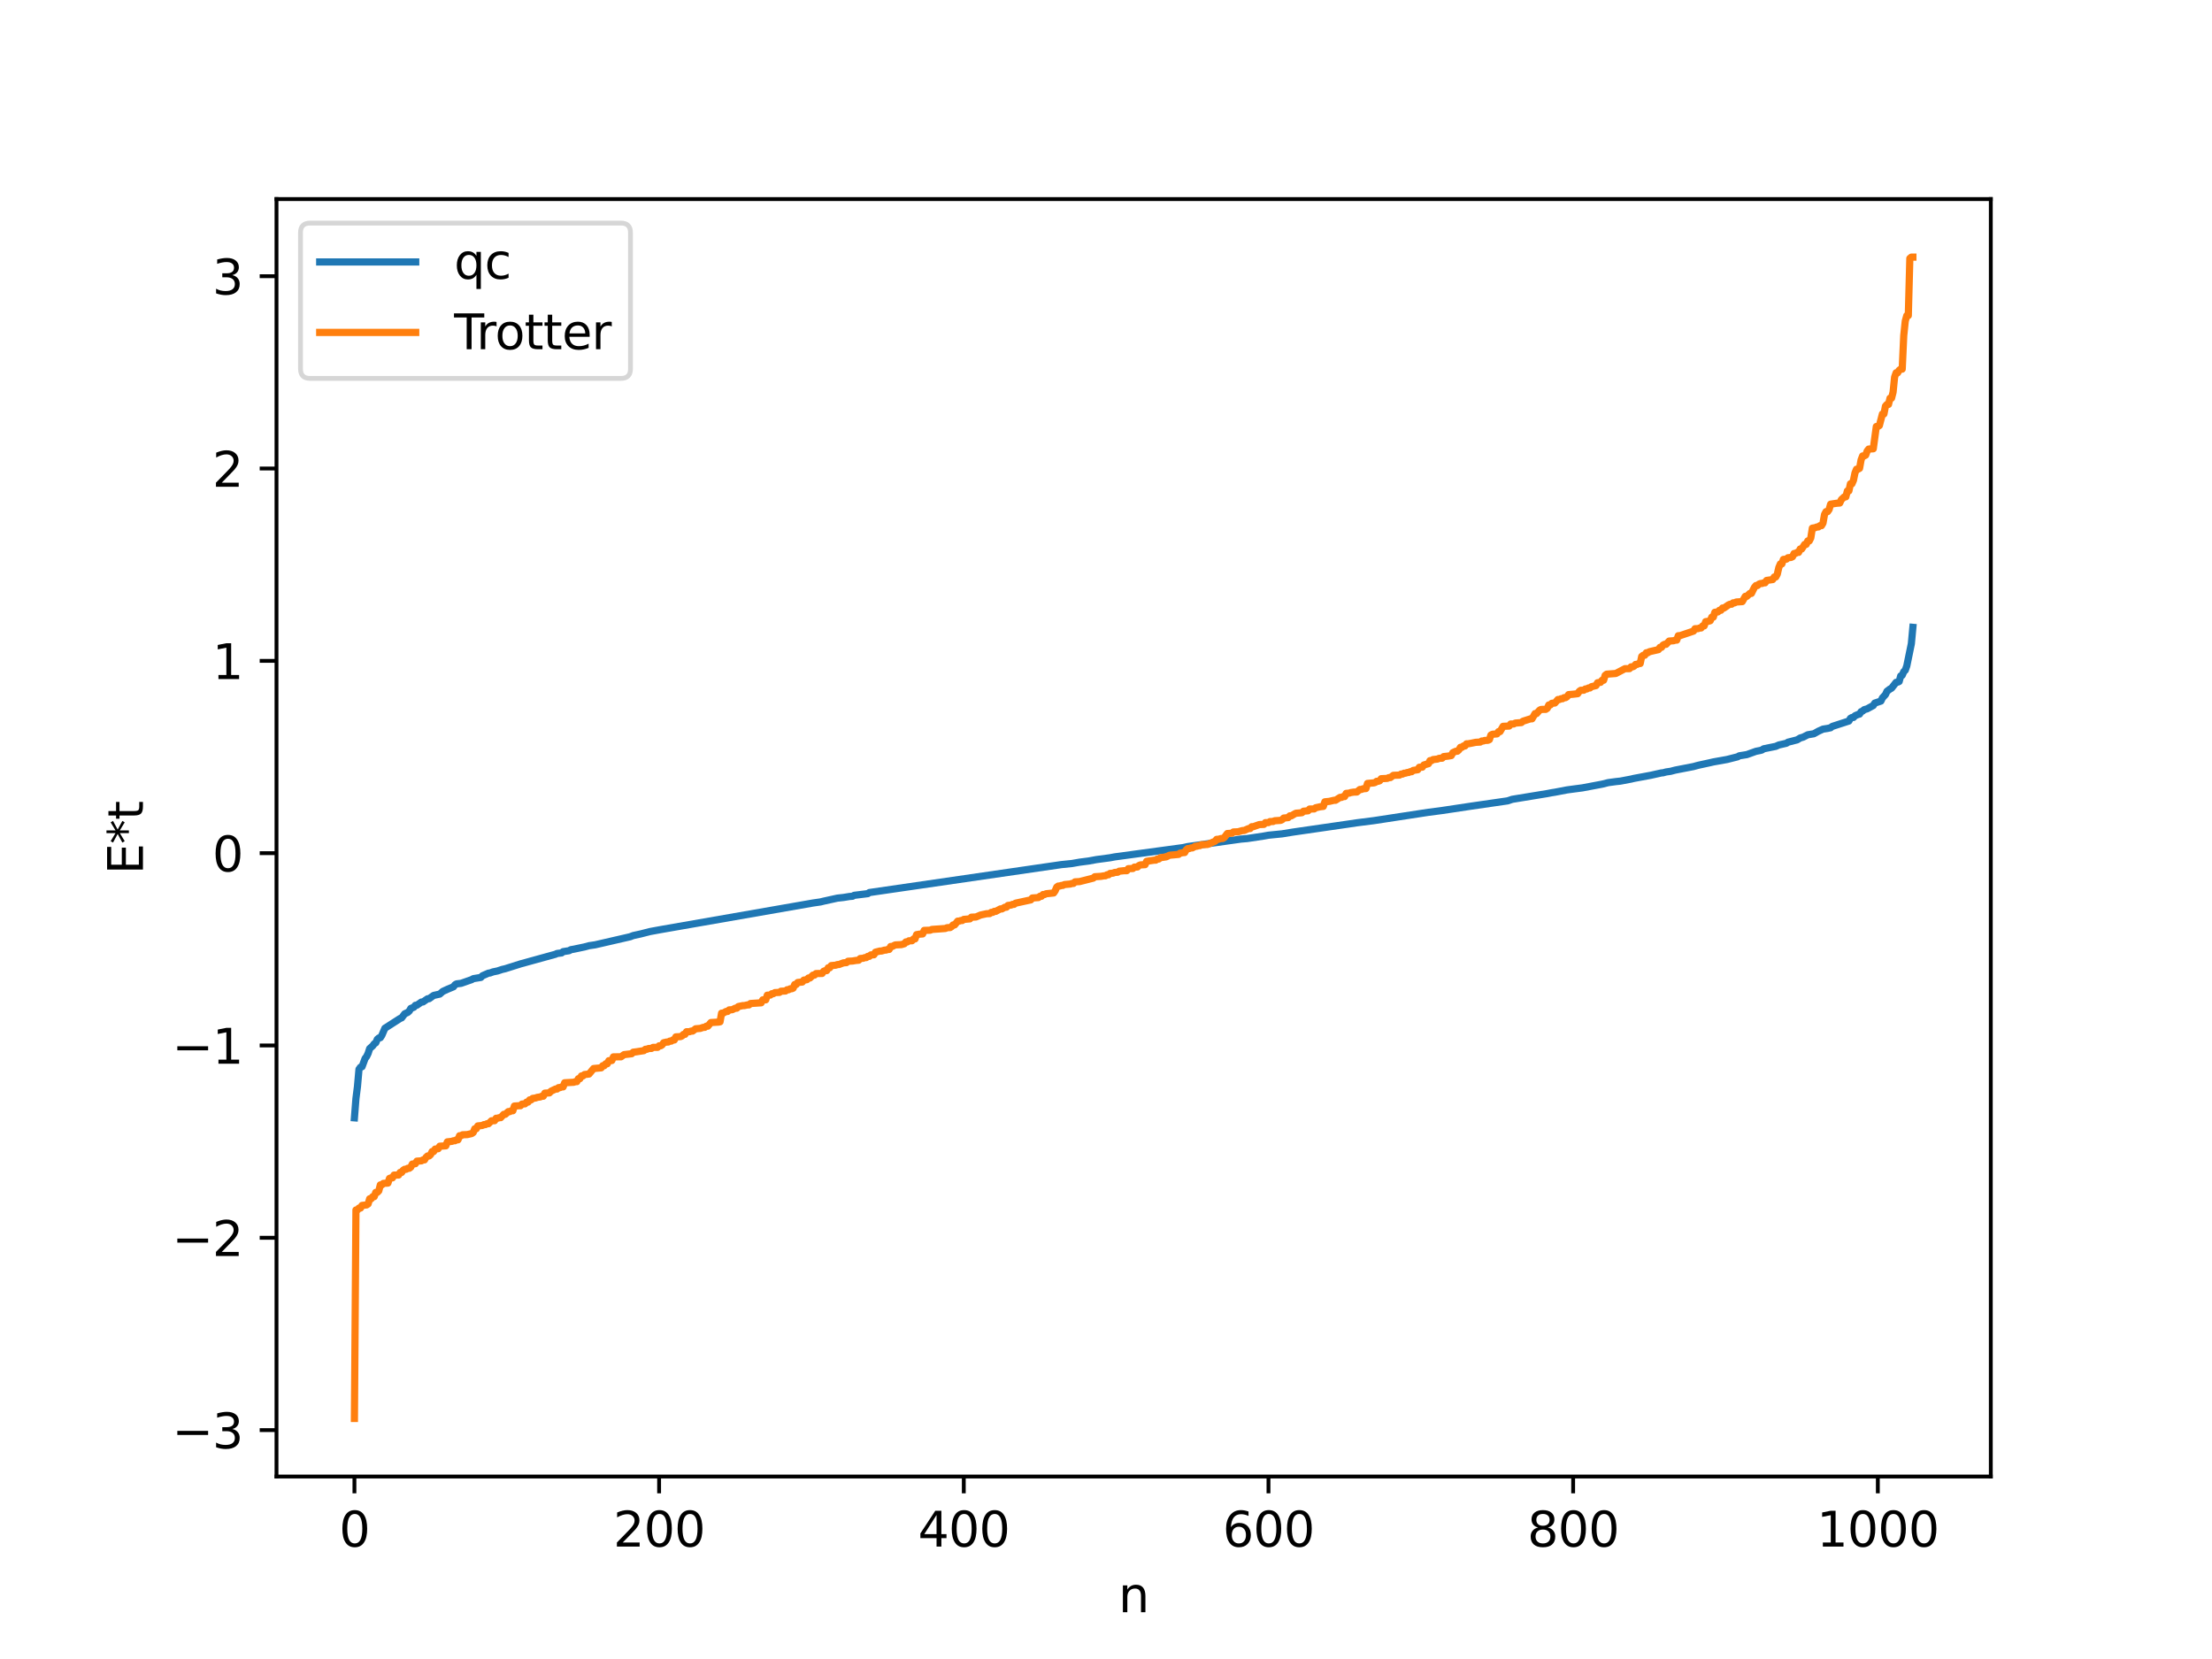 <?xml version="1.0" encoding="utf-8" standalone="no"?>
<!DOCTYPE svg PUBLIC "-//W3C//DTD SVG 1.1//EN"
  "http://www.w3.org/Graphics/SVG/1.1/DTD/svg11.dtd">
<svg xmlns:xlink="http://www.w3.org/1999/xlink" width="460.8pt" height="345.6pt" viewBox="0 0 460.8 345.6" xmlns="http://www.w3.org/2000/svg" version="1.1">
 <defs>
  <style type="text/css">*{stroke-linejoin: round; stroke-linecap: butt}</style>
 </defs>
 <g id="figure_1">
  <g id="patch_1">
   <path d="M 0 345.6 
L 460.8 345.6 
L 460.8 0 
L 0 0 
z
" style="fill: #ffffff"/>
  </g>
  <g id="axes_1">
   <g id="patch_2">
    <path d="M 57.6 307.584 
L 414.72 307.584 
L 414.72 41.472 
L 57.6 41.472 
z
" style="fill: #ffffff"/>
   </g>
   <g id="matplotlib.axis_1">
    <g id="xtick_1">
     <g id="line2d_1">
      <defs>
       <path id="m743f7dbf67" d="M 0 0 
L 0 3.5 
" style="stroke: #000000; stroke-width: 0.8"/>
      </defs>
      <g>
       <use xlink:href="#m743f7dbf67" x="73.833" y="307.584" style="stroke: #000000; stroke-width: 0.8"/>
      </g>
     </g>
     <g id="text_1">
      <!-- 0 -->
      <g transform="translate(70.651 322.182) scale(0.1 -0.1)">
       <defs>
        <path id="DejaVuSans-30" d="M 2034 4250 
Q 1547 4250 1301 3770 
Q 1056 3291 1056 2328 
Q 1056 1369 1301 889 
Q 1547 409 2034 409 
Q 2525 409 2770 889 
Q 3016 1369 3016 2328 
Q 3016 3291 2770 3770 
Q 2525 4250 2034 4250 
z
M 2034 4750 
Q 2819 4750 3233 4129 
Q 3647 3509 3647 2328 
Q 3647 1150 3233 529 
Q 2819 -91 2034 -91 
Q 1250 -91 836 529 
Q 422 1150 422 2328 
Q 422 3509 836 4129 
Q 1250 4750 2034 4750 
z
" transform="scale(0.016)"/>
       </defs>
       <use xlink:href="#DejaVuSans-30"/>
      </g>
     </g>
    </g>
    <g id="xtick_2">
     <g id="line2d_2">
      <g>
       <use xlink:href="#m743f7dbf67" x="137.304" y="307.584" style="stroke: #000000; stroke-width: 0.8"/>
      </g>
     </g>
     <g id="text_2">
      <!-- 200 -->
      <g transform="translate(127.76 322.182) scale(0.1 -0.1)">
       <defs>
        <path id="DejaVuSans-32" d="M 1228 531 
L 3431 531 
L 3431 0 
L 469 0 
L 469 531 
Q 828 903 1448 1529 
Q 2069 2156 2228 2338 
Q 2531 2678 2651 2914 
Q 2772 3150 2772 3378 
Q 2772 3750 2511 3984 
Q 2250 4219 1831 4219 
Q 1534 4219 1204 4116 
Q 875 4013 500 3803 
L 500 4441 
Q 881 4594 1212 4672 
Q 1544 4750 1819 4750 
Q 2544 4750 2975 4387 
Q 3406 4025 3406 3419 
Q 3406 3131 3298 2873 
Q 3191 2616 2906 2266 
Q 2828 2175 2409 1742 
Q 1991 1309 1228 531 
z
" transform="scale(0.016)"/>
       </defs>
       <use xlink:href="#DejaVuSans-32"/>
       <use xlink:href="#DejaVuSans-30" x="63.623"/>
       <use xlink:href="#DejaVuSans-30" x="127.246"/>
      </g>
     </g>
    </g>
    <g id="xtick_3">
     <g id="line2d_3">
      <g>
       <use xlink:href="#m743f7dbf67" x="200.775" y="307.584" style="stroke: #000000; stroke-width: 0.8"/>
      </g>
     </g>
     <g id="text_3">
      <!-- 400 -->
      <g transform="translate(191.231 322.182) scale(0.1 -0.1)">
       <defs>
        <path id="DejaVuSans-34" d="M 2419 4116 
L 825 1625 
L 2419 1625 
L 2419 4116 
z
M 2253 4666 
L 3047 4666 
L 3047 1625 
L 3713 1625 
L 3713 1100 
L 3047 1100 
L 3047 0 
L 2419 0 
L 2419 1100 
L 313 1100 
L 313 1709 
L 2253 4666 
z
" transform="scale(0.016)"/>
       </defs>
       <use xlink:href="#DejaVuSans-34"/>
       <use xlink:href="#DejaVuSans-30" x="63.623"/>
       <use xlink:href="#DejaVuSans-30" x="127.246"/>
      </g>
     </g>
    </g>
    <g id="xtick_4">
     <g id="line2d_4">
      <g>
       <use xlink:href="#m743f7dbf67" x="264.246" y="307.584" style="stroke: #000000; stroke-width: 0.8"/>
      </g>
     </g>
     <g id="text_4">
      <!-- 600 -->
      <g transform="translate(254.702 322.182) scale(0.1 -0.1)">
       <defs>
        <path id="DejaVuSans-36" d="M 2113 2584 
Q 1688 2584 1439 2293 
Q 1191 2003 1191 1497 
Q 1191 994 1439 701 
Q 1688 409 2113 409 
Q 2538 409 2786 701 
Q 3034 994 3034 1497 
Q 3034 2003 2786 2293 
Q 2538 2584 2113 2584 
z
M 3366 4563 
L 3366 3988 
Q 3128 4100 2886 4159 
Q 2644 4219 2406 4219 
Q 1781 4219 1451 3797 
Q 1122 3375 1075 2522 
Q 1259 2794 1537 2939 
Q 1816 3084 2150 3084 
Q 2853 3084 3261 2657 
Q 3669 2231 3669 1497 
Q 3669 778 3244 343 
Q 2819 -91 2113 -91 
Q 1303 -91 875 529 
Q 447 1150 447 2328 
Q 447 3434 972 4092 
Q 1497 4750 2381 4750 
Q 2619 4750 2861 4703 
Q 3103 4656 3366 4563 
z
" transform="scale(0.016)"/>
       </defs>
       <use xlink:href="#DejaVuSans-36"/>
       <use xlink:href="#DejaVuSans-30" x="63.623"/>
       <use xlink:href="#DejaVuSans-30" x="127.246"/>
      </g>
     </g>
    </g>
    <g id="xtick_5">
     <g id="line2d_5">
      <g>
       <use xlink:href="#m743f7dbf67" x="327.717" y="307.584" style="stroke: #000000; stroke-width: 0.8"/>
      </g>
     </g>
     <g id="text_5">
      <!-- 800 -->
      <g transform="translate(318.173 322.182) scale(0.1 -0.1)">
       <defs>
        <path id="DejaVuSans-38" d="M 2034 2216 
Q 1584 2216 1326 1975 
Q 1069 1734 1069 1313 
Q 1069 891 1326 650 
Q 1584 409 2034 409 
Q 2484 409 2743 651 
Q 3003 894 3003 1313 
Q 3003 1734 2745 1975 
Q 2488 2216 2034 2216 
z
M 1403 2484 
Q 997 2584 770 2862 
Q 544 3141 544 3541 
Q 544 4100 942 4425 
Q 1341 4750 2034 4750 
Q 2731 4750 3128 4425 
Q 3525 4100 3525 3541 
Q 3525 3141 3298 2862 
Q 3072 2584 2669 2484 
Q 3125 2378 3379 2068 
Q 3634 1759 3634 1313 
Q 3634 634 3220 271 
Q 2806 -91 2034 -91 
Q 1263 -91 848 271 
Q 434 634 434 1313 
Q 434 1759 690 2068 
Q 947 2378 1403 2484 
z
M 1172 3481 
Q 1172 3119 1398 2916 
Q 1625 2713 2034 2713 
Q 2441 2713 2670 2916 
Q 2900 3119 2900 3481 
Q 2900 3844 2670 4047 
Q 2441 4250 2034 4250 
Q 1625 4250 1398 4047 
Q 1172 3844 1172 3481 
z
" transform="scale(0.016)"/>
       </defs>
       <use xlink:href="#DejaVuSans-38"/>
       <use xlink:href="#DejaVuSans-30" x="63.623"/>
       <use xlink:href="#DejaVuSans-30" x="127.246"/>
      </g>
     </g>
    </g>
    <g id="xtick_6">
     <g id="line2d_6">
      <g>
       <use xlink:href="#m743f7dbf67" x="391.188" y="307.584" style="stroke: #000000; stroke-width: 0.8"/>
      </g>
     </g>
     <g id="text_6">
      <!-- 1000 -->
      <g transform="translate(378.463 322.182) scale(0.1 -0.1)">
       <defs>
        <path id="DejaVuSans-31" d="M 794 531 
L 1825 531 
L 1825 4091 
L 703 3866 
L 703 4441 
L 1819 4666 
L 2450 4666 
L 2450 531 
L 3481 531 
L 3481 0 
L 794 0 
L 794 531 
z
" transform="scale(0.016)"/>
       </defs>
       <use xlink:href="#DejaVuSans-31"/>
       <use xlink:href="#DejaVuSans-30" x="63.623"/>
       <use xlink:href="#DejaVuSans-30" x="127.246"/>
       <use xlink:href="#DejaVuSans-30" x="190.869"/>
      </g>
     </g>
    </g>
    <g id="text_7">
     <!-- n -->
     <g transform="translate(232.991 335.861) scale(0.1 -0.1)">
      <defs>
       <path id="DejaVuSans-6e" d="M 3513 2113 
L 3513 0 
L 2938 0 
L 2938 2094 
Q 2938 2591 2744 2837 
Q 2550 3084 2163 3084 
Q 1697 3084 1428 2787 
Q 1159 2491 1159 1978 
L 1159 0 
L 581 0 
L 581 3500 
L 1159 3500 
L 1159 2956 
Q 1366 3272 1645 3428 
Q 1925 3584 2291 3584 
Q 2894 3584 3203 3211 
Q 3513 2838 3513 2113 
z
" transform="scale(0.016)"/>
      </defs>
      <use xlink:href="#DejaVuSans-6e"/>
     </g>
    </g>
   </g>
   <g id="matplotlib.axis_2">
    <g id="ytick_1">
     <g id="line2d_7">
      <defs>
       <path id="m89831f087b" d="M 0 0 
L -3.5 0 
" style="stroke: #000000; stroke-width: 0.8"/>
      </defs>
      <g>
       <use xlink:href="#m89831f087b" x="57.6" y="297.914" style="stroke: #000000; stroke-width: 0.8"/>
      </g>
     </g>
     <g id="text_8">
      <!-- −3 -->
      <g transform="translate(35.858 301.713) scale(0.1 -0.1)">
       <defs>
        <path id="DejaVuSans-2212" d="M 678 2272 
L 4684 2272 
L 4684 1741 
L 678 1741 
L 678 2272 
z
" transform="scale(0.016)"/>
        <path id="DejaVuSans-33" d="M 2597 2516 
Q 3050 2419 3304 2112 
Q 3559 1806 3559 1356 
Q 3559 666 3084 287 
Q 2609 -91 1734 -91 
Q 1441 -91 1130 -33 
Q 819 25 488 141 
L 488 750 
Q 750 597 1062 519 
Q 1375 441 1716 441 
Q 2309 441 2620 675 
Q 2931 909 2931 1356 
Q 2931 1769 2642 2001 
Q 2353 2234 1838 2234 
L 1294 2234 
L 1294 2753 
L 1863 2753 
Q 2328 2753 2575 2939 
Q 2822 3125 2822 3475 
Q 2822 3834 2567 4026 
Q 2313 4219 1838 4219 
Q 1578 4219 1281 4162 
Q 984 4106 628 3988 
L 628 4550 
Q 988 4650 1302 4700 
Q 1616 4750 1894 4750 
Q 2613 4750 3031 4423 
Q 3450 4097 3450 3541 
Q 3450 3153 3228 2886 
Q 3006 2619 2597 2516 
z
" transform="scale(0.016)"/>
       </defs>
       <use xlink:href="#DejaVuSans-2212"/>
       <use xlink:href="#DejaVuSans-33" x="83.789"/>
      </g>
     </g>
    </g>
    <g id="ytick_2">
     <g id="line2d_8">
      <g>
       <use xlink:href="#m89831f087b" x="57.6" y="257.851" style="stroke: #000000; stroke-width: 0.8"/>
      </g>
     </g>
     <g id="text_9">
      <!-- −2 -->
      <g transform="translate(35.858 261.651) scale(0.1 -0.1)">
       <use xlink:href="#DejaVuSans-2212"/>
       <use xlink:href="#DejaVuSans-32" x="83.789"/>
      </g>
     </g>
    </g>
    <g id="ytick_3">
     <g id="line2d_9">
      <g>
       <use xlink:href="#m89831f087b" x="57.6" y="217.789" style="stroke: #000000; stroke-width: 0.8"/>
      </g>
     </g>
     <g id="text_10">
      <!-- −1 -->
      <g transform="translate(35.858 221.588) scale(0.1 -0.1)">
       <use xlink:href="#DejaVuSans-2212"/>
       <use xlink:href="#DejaVuSans-31" x="83.789"/>
      </g>
     </g>
    </g>
    <g id="ytick_4">
     <g id="line2d_10">
      <g>
       <use xlink:href="#m89831f087b" x="57.6" y="177.727" style="stroke: #000000; stroke-width: 0.8"/>
      </g>
     </g>
     <g id="text_11">
      <!-- 0 -->
      <g transform="translate(44.237 181.526) scale(0.1 -0.1)">
       <use xlink:href="#DejaVuSans-30"/>
      </g>
     </g>
    </g>
    <g id="ytick_5">
     <g id="line2d_11">
      <g>
       <use xlink:href="#m89831f087b" x="57.6" y="137.665" style="stroke: #000000; stroke-width: 0.8"/>
      </g>
     </g>
     <g id="text_12">
      <!-- 1 -->
      <g transform="translate(44.237 141.464) scale(0.1 -0.1)">
       <use xlink:href="#DejaVuSans-31"/>
      </g>
     </g>
    </g>
    <g id="ytick_6">
     <g id="line2d_12">
      <g>
       <use xlink:href="#m89831f087b" x="57.6" y="97.602" style="stroke: #000000; stroke-width: 0.8"/>
      </g>
     </g>
     <g id="text_13">
      <!-- 2 -->
      <g transform="translate(44.237 101.402) scale(0.1 -0.1)">
       <use xlink:href="#DejaVuSans-32"/>
      </g>
     </g>
    </g>
    <g id="ytick_7">
     <g id="line2d_13">
      <g>
       <use xlink:href="#m89831f087b" x="57.6" y="57.54" style="stroke: #000000; stroke-width: 0.8"/>
      </g>
     </g>
     <g id="text_14">
      <!-- 3 -->
      <g transform="translate(44.237 61.339) scale(0.1 -0.1)">
       <use xlink:href="#DejaVuSans-33"/>
      </g>
     </g>
    </g>
    <g id="text_15">
     <!-- E*t -->
     <g transform="translate(29.778 182.148) rotate(-90) scale(0.1 -0.1)">
      <defs>
       <path id="DejaVuSans-45" d="M 628 4666 
L 3578 4666 
L 3578 4134 
L 1259 4134 
L 1259 2753 
L 3481 2753 
L 3481 2222 
L 1259 2222 
L 1259 531 
L 3634 531 
L 3634 0 
L 628 0 
L 628 4666 
z
" transform="scale(0.016)"/>
       <path id="DejaVuSans-2a" d="M 3009 3897 
L 1888 3291 
L 3009 2681 
L 2828 2375 
L 1778 3009 
L 1778 1831 
L 1422 1831 
L 1422 3009 
L 372 2375 
L 191 2681 
L 1313 3291 
L 191 3897 
L 372 4206 
L 1422 3572 
L 1422 4750 
L 1778 4750 
L 1778 3572 
L 2828 4206 
L 3009 3897 
z
" transform="scale(0.016)"/>
       <path id="DejaVuSans-74" d="M 1172 4494 
L 1172 3500 
L 2356 3500 
L 2356 3053 
L 1172 3053 
L 1172 1153 
Q 1172 725 1289 603 
Q 1406 481 1766 481 
L 2356 481 
L 2356 0 
L 1766 0 
Q 1100 0 847 248 
Q 594 497 594 1153 
L 594 3053 
L 172 3053 
L 172 3500 
L 594 3500 
L 594 4494 
L 1172 4494 
z
" transform="scale(0.016)"/>
      </defs>
      <use xlink:href="#DejaVuSans-45"/>
      <use xlink:href="#DejaVuSans-2a" x="63.184"/>
      <use xlink:href="#DejaVuSans-74" x="113.184"/>
     </g>
    </g>
   </g>
   <g id="line2d_14">
    <path d="M 73.833 232.865 
L 74.15 228.842 
L 74.467 226.336 
L 74.785 222.749 
L 75.102 222.313 
L 75.42 222.219 
L 76.054 220.502 
L 76.372 220.093 
L 76.689 219.427 
L 77.006 218.438 
L 77.641 217.875 
L 77.958 217.439 
L 78.276 217.242 
L 78.593 216.512 
L 78.91 216.237 
L 79.228 216.172 
L 79.545 215.684 
L 80.18 214.203 
L 83.353 212.165 
L 83.671 212.04 
L 84.305 211.199 
L 84.94 210.9 
L 85.258 210.626 
L 85.575 210.073 
L 86.21 209.832 
L 86.527 209.424 
L 86.844 209.4 
L 87.796 208.741 
L 88.114 208.722 
L 89.066 208.067 
L 89.383 208.05 
L 90.335 207.366 
L 91.605 207.088 
L 92.239 206.534 
L 93.191 206.093 
L 94.461 205.569 
L 94.778 205.156 
L 95.096 204.963 
L 96.048 204.847 
L 98.269 204.072 
L 98.586 203.875 
L 100.173 203.617 
L 100.491 203.275 
L 101.76 202.723 
L 102.077 202.692 
L 102.712 202.459 
L 103.664 202.264 
L 104.616 201.946 
L 105.251 201.802 
L 108.424 200.799 
L 115.724 198.786 
L 116.041 198.628 
L 116.993 198.511 
L 117.31 198.245 
L 118.58 198.044 
L 118.897 197.84 
L 119.532 197.733 
L 121.753 197.267 
L 122.705 197.008 
L 123.975 196.822 
L 131.274 195.143 
L 131.909 194.896 
L 133.496 194.549 
L 135.4 194.061 
L 136.352 193.886 
L 137.621 193.654 
L 169.357 188.114 
L 170.943 187.885 
L 171.578 187.726 
L 174.434 187.1 
L 175.704 186.961 
L 176.973 186.756 
L 177.608 186.703 
L 177.925 186.514 
L 179.195 186.358 
L 180.781 186.161 
L 181.099 185.935 
L 221.086 180.114 
L 223.307 179.887 
L 224.894 179.609 
L 226.798 179.362 
L 228.385 179.07 
L 231.241 178.688 
L 232.193 178.507 
L 246.474 176.57 
L 247.426 176.357 
L 256.312 175.105 
L 258.534 174.792 
L 259.803 174.686 
L 263.294 174.16 
L 264.246 173.989 
L 267.102 173.703 
L 269.324 173.34 
L 281.066 171.639 
L 282.653 171.404 
L 286.143 170.962 
L 292.808 169.943 
L 297.568 169.215 
L 300.424 168.842 
L 306.454 167.936 
L 314.071 166.832 
L 315.023 166.511 
L 315.975 166.355 
L 322.322 165.315 
L 323.274 165.133 
L 323.909 165.034 
L 326.448 164.55 
L 328.034 164.337 
L 329.621 164.131 
L 333.747 163.355 
L 335.016 163.037 
L 336.603 162.823 
L 337.555 162.721 
L 339.777 162.299 
L 340.411 162.148 
L 343.902 161.502 
L 346.124 161.008 
L 346.441 160.989 
L 347.076 160.814 
L 348.028 160.676 
L 348.98 160.427 
L 352.788 159.688 
L 353.74 159.426 
L 356.279 158.872 
L 356.914 158.723 
L 359.77 158.215 
L 361.991 157.652 
L 362.309 157.452 
L 363.896 157.197 
L 365.8 156.514 
L 366.752 156.321 
L 367.069 156.227 
L 367.386 155.993 
L 369.925 155.48 
L 370.56 155.196 
L 372.147 154.833 
L 372.464 154.615 
L 374.368 154.128 
L 375.003 153.741 
L 375.638 153.556 
L 376.59 153.066 
L 377.859 152.855 
L 378.811 152.321 
L 379.763 151.89 
L 380.715 151.743 
L 381.35 151.603 
L 381.667 151.335 
L 385.158 150.203 
L 385.476 149.649 
L 385.793 149.469 
L 386.11 149.461 
L 386.428 149.106 
L 387.062 148.839 
L 387.38 148.757 
L 387.697 148.257 
L 388.015 148.141 
L 388.332 147.847 
L 388.967 147.658 
L 390.236 146.969 
L 390.553 146.466 
L 391.823 146.05 
L 392.14 145.385 
L 392.775 144.699 
L 393.092 144.009 
L 393.727 143.527 
L 394.044 143.364 
L 394.996 142.141 
L 395.314 142.111 
L 395.631 141.97 
L 395.948 140.809 
L 396.266 140.676 
L 396.583 139.922 
L 396.9 139.626 
L 397.218 138.728 
L 398.17 134.091 
L 398.487 130.684 
L 398.487 130.684 
" clip-path="url(#p31656c8d80)" style="fill: none; stroke: #1f77b4; stroke-width: 1.5; stroke-linecap: square"/>
   </g>
   <g id="line2d_15">
    <path d="M 73.833 295.488 
L 74.15 252.062 
L 74.467 252.062 
L 74.785 251.661 
L 75.102 251.661 
L 75.42 251.112 
L 76.372 251.008 
L 76.689 250.794 
L 77.006 249.726 
L 77.324 249.726 
L 77.641 249.283 
L 77.958 249.283 
L 78.276 248.396 
L 78.593 248.396 
L 78.91 248.078 
L 79.228 246.834 
L 79.545 246.834 
L 79.862 246.523 
L 80.815 246.456 
L 81.132 245.487 
L 81.449 245.367 
L 81.767 245.367 
L 82.084 244.792 
L 83.036 244.778 
L 83.353 244.239 
L 83.671 244.239 
L 83.988 243.772 
L 84.305 243.584 
L 84.623 243.584 
L 84.94 243.375 
L 85.258 243.375 
L 85.575 243.132 
L 85.892 242.493 
L 86.527 242.422 
L 86.844 241.89 
L 87.796 241.823 
L 88.114 241.625 
L 88.431 241.625 
L 88.748 241.108 
L 89.066 240.811 
L 89.383 240.811 
L 89.7 240.531 
L 90.018 239.888 
L 90.335 239.888 
L 90.653 239.376 
L 91.287 239.296 
L 91.605 238.778 
L 92.874 238.697 
L 93.191 237.869 
L 94.143 237.764 
L 94.461 237.639 
L 94.778 237.639 
L 95.096 237.44 
L 95.413 237.44 
L 95.73 236.595 
L 96.048 236.595 
L 96.365 236.395 
L 97.317 236.357 
L 98.269 236.14 
L 98.586 235.912 
L 98.904 235.142 
L 99.221 235.142 
L 99.539 234.551 
L 100.491 234.455 
L 100.808 234.277 
L 101.125 234.277 
L 101.443 234.095 
L 101.76 234.095 
L 102.395 233.472 
L 103.029 233.462 
L 103.347 232.956 
L 103.664 232.956 
L 103.981 232.83 
L 104.299 232.83 
L 104.934 232.14 
L 105.251 232.14 
L 105.886 231.569 
L 106.203 231.569 
L 106.52 231.392 
L 106.838 231.392 
L 107.155 230.409 
L 108.107 230.344 
L 108.424 230.344 
L 108.742 229.996 
L 109.377 229.95 
L 109.694 229.59 
L 110.011 229.59 
L 110.329 229.124 
L 110.646 229.124 
L 110.963 228.818 
L 111.598 228.727 
L 111.915 228.598 
L 112.55 228.512 
L 112.867 228.36 
L 113.185 228.36 
L 113.502 227.719 
L 114.454 227.669 
L 114.772 227.325 
L 115.724 226.866 
L 116.041 226.866 
L 116.358 226.572 
L 116.676 226.572 
L 116.993 226.419 
L 117.31 226.419 
L 117.628 225.56 
L 119.532 225.456 
L 119.849 225.324 
L 120.167 225.324 
L 120.484 224.711 
L 120.801 224.711 
L 121.119 224.139 
L 121.436 224.139 
L 121.753 223.85 
L 122.705 223.74 
L 123.658 222.596 
L 125.244 222.451 
L 125.562 222.003 
L 125.879 222.003 
L 126.196 221.599 
L 126.514 221.599 
L 126.831 220.961 
L 127.466 220.921 
L 127.783 220.164 
L 129.37 220.151 
L 130.005 219.698 
L 131.591 219.513 
L 131.909 219.192 
L 132.543 219.114 
L 134.13 218.865 
L 134.448 218.585 
L 134.765 218.585 
L 135.082 218.428 
L 135.717 218.406 
L 136.034 218.189 
L 136.986 218.185 
L 137.304 217.861 
L 137.621 217.861 
L 137.939 217.67 
L 138.256 217.216 
L 138.891 217.075 
L 139.208 217.075 
L 139.525 216.882 
L 139.843 216.882 
L 140.16 216.643 
L 140.477 216.643 
L 140.795 215.999 
L 141.747 215.946 
L 142.064 215.819 
L 142.381 215.479 
L 142.699 215.479 
L 143.016 214.929 
L 143.651 214.929 
L 143.968 214.792 
L 144.286 214.792 
L 144.92 214.313 
L 145.872 214.236 
L 146.507 214.016 
L 146.824 214.016 
L 147.142 213.771 
L 147.459 213.771 
L 148.094 213.014 
L 149.681 212.922 
L 149.998 212.86 
L 150.315 211.063 
L 150.633 211.063 
L 151.267 210.7 
L 151.585 210.7 
L 151.902 210.381 
L 152.537 210.341 
L 153.172 210.025 
L 153.489 210.025 
L 153.806 209.683 
L 154.758 209.481 
L 155.076 209.481 
L 155.71 209.337 
L 156.028 209.337 
L 156.345 209.049 
L 158.567 208.904 
L 158.884 208.291 
L 159.519 208.283 
L 159.836 207.317 
L 160.471 207.29 
L 160.788 207.005 
L 161.105 207.001 
L 161.423 206.777 
L 162.375 206.734 
L 162.692 206.489 
L 163.644 206.442 
L 163.962 206.186 
L 164.279 206.186 
L 164.596 205.984 
L 164.914 205.984 
L 165.231 205.854 
L 165.548 205.092 
L 165.866 205.092 
L 166.183 204.668 
L 167.135 204.575 
L 167.453 204.176 
L 168.087 204.087 
L 168.405 203.737 
L 168.722 203.737 
L 169.357 203.132 
L 169.674 203.132 
L 169.991 202.814 
L 171.261 202.787 
L 171.578 202.331 
L 171.896 202.2 
L 172.213 202.2 
L 172.53 201.607 
L 172.848 201.607 
L 173.165 201.152 
L 174.117 201.066 
L 174.434 200.935 
L 174.752 200.935 
L 175.704 200.579 
L 176.339 200.53 
L 176.656 200.249 
L 177.608 200.198 
L 178.243 200.087 
L 178.877 200.029 
L 179.195 199.678 
L 179.829 199.625 
L 180.147 199.484 
L 180.464 199.484 
L 180.781 199.226 
L 181.099 199.226 
L 181.416 198.921 
L 182.051 198.898 
L 182.368 198.357 
L 183.32 198.115 
L 183.638 198.115 
L 184.272 197.926 
L 184.59 197.926 
L 184.907 197.786 
L 185.224 197.786 
L 185.542 197.169 
L 185.859 197.169 
L 186.494 196.846 
L 187.763 196.784 
L 188.398 196.595 
L 188.715 196.219 
L 189.033 196.219 
L 189.35 195.983 
L 189.985 195.974 
L 190.302 195.598 
L 190.62 195.598 
L 190.937 194.706 
L 191.572 194.598 
L 192.206 194.555 
L 192.524 193.821 
L 193.793 193.78 
L 194.11 193.618 
L 195.697 193.509 
L 196.967 193.414 
L 197.284 193.253 
L 197.919 193.23 
L 198.236 193.034 
L 198.553 192.676 
L 198.871 192.676 
L 199.505 191.89 
L 199.823 191.89 
L 200.14 191.762 
L 200.458 191.762 
L 200.775 191.527 
L 202.044 191.418 
L 202.362 191.065 
L 203.314 191.026 
L 204.266 190.619 
L 205.535 190.343 
L 206.17 190.318 
L 206.487 190.064 
L 206.805 190.064 
L 207.122 189.854 
L 207.439 189.854 
L 208.391 189.348 
L 208.709 189.348 
L 209.343 188.987 
L 209.661 188.987 
L 209.978 188.624 
L 210.613 188.545 
L 210.93 188.394 
L 211.248 188.394 
L 211.565 188.147 
L 214.739 187.459 
L 215.056 187.069 
L 216.325 186.98 
L 216.643 186.709 
L 216.96 186.709 
L 217.277 186.349 
L 217.595 186.349 
L 217.912 186.187 
L 219.499 186.02 
L 219.816 185.558 
L 220.134 184.808 
L 220.451 184.583 
L 220.768 184.583 
L 221.086 184.45 
L 221.403 184.45 
L 221.72 184.273 
L 222.99 184.156 
L 223.307 184.031 
L 223.624 184.031 
L 223.942 183.706 
L 224.894 183.652 
L 227.75 182.928 
L 228.067 182.64 
L 229.337 182.561 
L 229.972 182.449 
L 230.289 182.438 
L 230.606 182.236 
L 230.924 182.236 
L 231.241 181.954 
L 231.876 181.89 
L 232.193 181.749 
L 232.828 181.704 
L 233.145 181.489 
L 234.097 181.388 
L 234.732 181.378 
L 235.049 180.958 
L 236.001 180.929 
L 236.319 180.631 
L 236.953 180.612 
L 237.271 180.297 
L 237.588 180.174 
L 238.54 180.124 
L 238.858 179.434 
L 239.492 179.329 
L 240.444 179.187 
L 240.762 179.187 
L 241.079 178.948 
L 241.396 178.948 
L 241.714 178.681 
L 242.983 178.487 
L 243.618 178.162 
L 245.522 177.986 
L 245.839 177.722 
L 246.474 177.619 
L 246.791 177.598 
L 247.109 177.048 
L 247.426 176.775 
L 247.743 176.775 
L 248.061 176.636 
L 248.378 176.636 
L 249.013 176.296 
L 249.33 176.296 
L 249.648 176.161 
L 249.965 176.161 
L 250.282 175.973 
L 251.552 175.918 
L 253.139 175.236 
L 253.456 174.851 
L 253.773 174.851 
L 254.408 174.669 
L 254.725 174.669 
L 255.043 174.481 
L 255.677 173.639 
L 256.629 173.576 
L 256.947 173.311 
L 257.899 173.278 
L 258.851 173.015 
L 259.168 173.015 
L 260.12 172.596 
L 260.438 172.596 
L 260.755 172.219 
L 261.072 172.219 
L 262.342 171.772 
L 263.294 171.735 
L 263.611 171.367 
L 264.246 171.365 
L 264.563 171.144 
L 265.198 171.139 
L 265.515 170.979 
L 266.785 170.894 
L 267.102 170.748 
L 267.42 170.419 
L 268.372 170.32 
L 268.689 169.958 
L 269.006 169.958 
L 269.641 169.58 
L 269.958 169.411 
L 270.91 169.335 
L 271.228 169.291 
L 271.545 168.99 
L 272.497 168.903 
L 272.815 168.533 
L 273.767 168.517 
L 274.084 168.269 
L 275.036 168.06 
L 275.671 167.99 
L 275.988 167.035 
L 276.94 166.938 
L 277.892 166.714 
L 278.21 166.714 
L 279.162 166.108 
L 279.479 166.108 
L 279.796 165.942 
L 280.114 165.942 
L 280.431 165.278 
L 281.066 165.228 
L 281.383 165.107 
L 282.018 165.011 
L 282.653 164.992 
L 283.287 164.464 
L 283.605 164.464 
L 283.922 164.321 
L 284.557 164.266 
L 284.874 163.203 
L 286.143 163.092 
L 286.461 163.017 
L 286.778 162.761 
L 287.096 162.761 
L 287.413 162.648 
L 287.73 162.216 
L 289 162.153 
L 289.317 161.99 
L 289.634 161.99 
L 290.269 161.516 
L 291.539 161.467 
L 291.856 161.257 
L 292.173 161.257 
L 292.491 161.071 
L 292.808 161.071 
L 293.125 160.926 
L 293.443 160.926 
L 293.76 160.758 
L 294.077 160.758 
L 294.395 160.491 
L 295.347 160.35 
L 295.664 159.836 
L 296.299 159.812 
L 296.616 159.358 
L 297.568 159.092 
L 297.886 158.457 
L 298.203 158.457 
L 298.52 158.233 
L 299.472 158.126 
L 299.79 157.969 
L 300.424 157.946 
L 300.742 157.61 
L 301.694 157.507 
L 302.329 157.401 
L 302.646 156.794 
L 303.281 156.494 
L 303.598 156.494 
L 303.915 156.212 
L 304.233 155.682 
L 304.55 155.682 
L 304.867 155.397 
L 305.185 155.397 
L 305.502 154.952 
L 305.82 154.952 
L 306.454 154.838 
L 307.406 154.64 
L 308.358 154.585 
L 308.676 154.368 
L 308.993 154.368 
L 309.31 154.243 
L 309.945 154.226 
L 310.262 154.078 
L 310.58 153.132 
L 310.897 152.96 
L 311.849 152.881 
L 312.167 152.409 
L 312.484 152.409 
L 313.119 151.305 
L 314.388 151.251 
L 314.705 150.824 
L 315.34 150.815 
L 315.658 150.632 
L 316.927 150.529 
L 317.244 150.248 
L 318.831 149.741 
L 319.148 149.741 
L 319.783 148.649 
L 320.1 148.649 
L 320.735 147.933 
L 321.053 147.786 
L 322.005 147.772 
L 322.322 147.56 
L 322.639 146.861 
L 322.957 146.861 
L 323.274 146.51 
L 323.909 146.451 
L 324.543 145.725 
L 324.861 145.725 
L 325.178 145.562 
L 325.496 145.562 
L 325.813 145.336 
L 326.13 145.336 
L 326.448 145.138 
L 326.765 144.7 
L 327.717 144.62 
L 328.669 144.507 
L 328.986 144.019 
L 329.304 143.798 
L 329.939 143.778 
L 330.256 143.526 
L 330.573 143.526 
L 330.891 143.32 
L 331.208 143.32 
L 331.525 143.05 
L 332.477 142.817 
L 332.795 142.225 
L 333.429 142.141 
L 333.747 141.709 
L 334.064 141.709 
L 334.381 140.689 
L 334.699 140.445 
L 336.603 140.299 
L 338.507 139.3 
L 339.459 139.289 
L 339.777 138.922 
L 340.094 138.922 
L 340.411 138.773 
L 340.729 138.408 
L 341.046 138.408 
L 341.363 138.224 
L 341.681 138.224 
L 341.998 136.75 
L 342.315 136.504 
L 342.633 136.504 
L 342.95 135.986 
L 343.267 135.986 
L 343.585 135.766 
L 345.489 135.328 
L 345.806 134.852 
L 346.124 134.852 
L 346.441 134.386 
L 346.758 134.223 
L 347.076 134.223 
L 347.71 133.548 
L 348.662 133.474 
L 348.98 133.348 
L 349.297 133.348 
L 349.615 132.433 
L 349.932 132.433 
L 352.788 131.472 
L 353.105 130.974 
L 353.74 130.962 
L 354.058 130.818 
L 354.375 130.818 
L 354.692 130.388 
L 355.01 130.388 
L 355.327 129.499 
L 355.962 129.407 
L 356.279 129.301 
L 356.596 128.557 
L 356.914 128.557 
L 357.231 127.55 
L 357.866 127.477 
L 358.183 127.134 
L 358.5 127.134 
L 358.818 126.669 
L 359.135 126.669 
L 360.087 126.007 
L 360.405 125.869 
L 360.722 125.869 
L 361.039 125.584 
L 361.357 125.584 
L 361.674 125.411 
L 362.943 125.327 
L 363.578 124.229 
L 363.896 124.229 
L 364.53 123.62 
L 364.848 123.62 
L 365.482 122.352 
L 365.8 121.979 
L 366.117 121.979 
L 366.434 121.677 
L 366.752 121.557 
L 367.069 121.557 
L 367.386 121.411 
L 367.704 121.411 
L 368.021 120.913 
L 369.291 120.732 
L 369.608 120.196 
L 369.925 120.196 
L 370.243 119.608 
L 370.56 118.233 
L 370.877 117.476 
L 371.195 117.476 
L 371.512 116.538 
L 372.147 116.479 
L 372.464 116.19 
L 373.099 116.128 
L 373.416 115.975 
L 373.734 115.309 
L 374.051 115.275 
L 374.368 115.074 
L 374.686 115.074 
L 375.003 114.368 
L 375.32 114.368 
L 375.955 113.398 
L 376.272 113.398 
L 376.59 112.686 
L 376.907 112.686 
L 377.224 112.048 
L 377.542 110.026 
L 378.177 109.918 
L 378.494 109.773 
L 378.811 109.773 
L 379.129 109.506 
L 379.446 109.506 
L 379.763 108.974 
L 380.081 107.175 
L 380.398 106.587 
L 380.715 106.587 
L 381.033 106.145 
L 381.35 105.032 
L 381.985 104.932 
L 382.62 104.835 
L 383.254 104.791 
L 383.572 104.097 
L 384.206 103.5 
L 384.524 103.5 
L 384.841 102.266 
L 385.158 102.266 
L 385.476 100.784 
L 385.793 100.784 
L 386.11 100.051 
L 386.428 98.511 
L 386.745 97.746 
L 387.062 97.746 
L 387.38 97.562 
L 387.697 95.811 
L 388.015 94.982 
L 388.332 94.982 
L 388.649 94.818 
L 388.967 93.958 
L 389.284 93.55 
L 390.236 93.489 
L 390.871 88.851 
L 391.188 88.851 
L 391.505 88.654 
L 392.14 86.239 
L 392.458 86.239 
L 392.775 84.604 
L 393.092 84.249 
L 393.41 84.249 
L 393.727 82.945 
L 394.044 82.945 
L 394.362 81.697 
L 394.679 78.559 
L 394.996 77.659 
L 395.314 77.659 
L 395.631 77.117 
L 395.948 76.893 
L 396.266 76.893 
L 396.583 69.937 
L 396.9 66.896 
L 397.218 65.741 
L 397.535 65.741 
L 397.853 53.832 
L 398.17 53.568 
L 398.487 53.568 
L 398.487 53.568 
" clip-path="url(#p31656c8d80)" style="fill: none; stroke: #ff7f0e; stroke-width: 1.5; stroke-linecap: square"/>
   </g>
   <g id="patch_3">
    <path d="M 57.6 307.584 
L 57.6 41.472 
" style="fill: none; stroke: #000000; stroke-width: 0.8; stroke-linejoin: miter; stroke-linecap: square"/>
   </g>
   <g id="patch_4">
    <path d="M 414.72 307.584 
L 414.72 41.472 
" style="fill: none; stroke: #000000; stroke-width: 0.8; stroke-linejoin: miter; stroke-linecap: square"/>
   </g>
   <g id="patch_5">
    <path d="M 57.6 307.584 
L 414.72 307.584 
" style="fill: none; stroke: #000000; stroke-width: 0.8; stroke-linejoin: miter; stroke-linecap: square"/>
   </g>
   <g id="patch_6">
    <path d="M 57.6 41.472 
L 414.72 41.472 
" style="fill: none; stroke: #000000; stroke-width: 0.8; stroke-linejoin: miter; stroke-linecap: square"/>
   </g>
   <g id="legend_1">
    <g id="patch_7">
     <path d="M 64.6 78.828 
L 129.342 78.828 
Q 131.342 78.828 131.342 76.828 
L 131.342 48.472 
Q 131.342 46.472 129.342 46.472 
L 64.6 46.472 
Q 62.6 46.472 62.6 48.472 
L 62.6 76.828 
Q 62.6 78.828 64.6 78.828 
z
" style="fill: #ffffff; opacity: 0.8; stroke: #cccccc; stroke-linejoin: miter"/>
    </g>
    <g id="line2d_16">
     <path d="M 66.6 54.57 
L 76.6 54.57 
L 86.6 54.57 
" style="fill: none; stroke: #1f77b4; stroke-width: 1.5; stroke-linecap: square"/>
    </g>
    <g id="text_16">
     <!-- qc -->
     <g transform="translate(94.6 58.07) scale(0.1 -0.1)">
      <defs>
       <path id="DejaVuSans-71" d="M 947 1747 
Q 947 1113 1208 752 
Q 1469 391 1925 391 
Q 2381 391 2643 752 
Q 2906 1113 2906 1747 
Q 2906 2381 2643 2742 
Q 2381 3103 1925 3103 
Q 1469 3103 1208 2742 
Q 947 2381 947 1747 
z
M 2906 525 
Q 2725 213 2448 61 
Q 2172 -91 1784 -91 
Q 1150 -91 751 415 
Q 353 922 353 1747 
Q 353 2572 751 3078 
Q 1150 3584 1784 3584 
Q 2172 3584 2448 3432 
Q 2725 3281 2906 2969 
L 2906 3500 
L 3481 3500 
L 3481 -1331 
L 2906 -1331 
L 2906 525 
z
" transform="scale(0.016)"/>
       <path id="DejaVuSans-63" d="M 3122 3366 
L 3122 2828 
Q 2878 2963 2633 3030 
Q 2388 3097 2138 3097 
Q 1578 3097 1268 2742 
Q 959 2388 959 1747 
Q 959 1106 1268 751 
Q 1578 397 2138 397 
Q 2388 397 2633 464 
Q 2878 531 3122 666 
L 3122 134 
Q 2881 22 2623 -34 
Q 2366 -91 2075 -91 
Q 1284 -91 818 406 
Q 353 903 353 1747 
Q 353 2603 823 3093 
Q 1294 3584 2113 3584 
Q 2378 3584 2631 3529 
Q 2884 3475 3122 3366 
z
" transform="scale(0.016)"/>
      </defs>
      <use xlink:href="#DejaVuSans-71"/>
      <use xlink:href="#DejaVuSans-63" x="63.477"/>
     </g>
    </g>
    <g id="line2d_17">
     <path d="M 66.6 69.249 
L 76.6 69.249 
L 86.6 69.249 
" style="fill: none; stroke: #ff7f0e; stroke-width: 1.5; stroke-linecap: square"/>
    </g>
    <g id="text_17">
     <!-- Trotter -->
     <g transform="translate(94.6 72.749) scale(0.1 -0.1)">
      <defs>
       <path id="DejaVuSans-54" d="M -19 4666 
L 3928 4666 
L 3928 4134 
L 2272 4134 
L 2272 0 
L 1638 0 
L 1638 4134 
L -19 4134 
L -19 4666 
z
" transform="scale(0.016)"/>
       <path id="DejaVuSans-72" d="M 2631 2963 
Q 2534 3019 2420 3045 
Q 2306 3072 2169 3072 
Q 1681 3072 1420 2755 
Q 1159 2438 1159 1844 
L 1159 0 
L 581 0 
L 581 3500 
L 1159 3500 
L 1159 2956 
Q 1341 3275 1631 3429 
Q 1922 3584 2338 3584 
Q 2397 3584 2469 3576 
Q 2541 3569 2628 3553 
L 2631 2963 
z
" transform="scale(0.016)"/>
       <path id="DejaVuSans-6f" d="M 1959 3097 
Q 1497 3097 1228 2736 
Q 959 2375 959 1747 
Q 959 1119 1226 758 
Q 1494 397 1959 397 
Q 2419 397 2687 759 
Q 2956 1122 2956 1747 
Q 2956 2369 2687 2733 
Q 2419 3097 1959 3097 
z
M 1959 3584 
Q 2709 3584 3137 3096 
Q 3566 2609 3566 1747 
Q 3566 888 3137 398 
Q 2709 -91 1959 -91 
Q 1206 -91 779 398 
Q 353 888 353 1747 
Q 353 2609 779 3096 
Q 1206 3584 1959 3584 
z
" transform="scale(0.016)"/>
       <path id="DejaVuSans-65" d="M 3597 1894 
L 3597 1613 
L 953 1613 
Q 991 1019 1311 708 
Q 1631 397 2203 397 
Q 2534 397 2845 478 
Q 3156 559 3463 722 
L 3463 178 
Q 3153 47 2828 -22 
Q 2503 -91 2169 -91 
Q 1331 -91 842 396 
Q 353 884 353 1716 
Q 353 2575 817 3079 
Q 1281 3584 2069 3584 
Q 2775 3584 3186 3129 
Q 3597 2675 3597 1894 
z
M 3022 2063 
Q 3016 2534 2758 2815 
Q 2500 3097 2075 3097 
Q 1594 3097 1305 2825 
Q 1016 2553 972 2059 
L 3022 2063 
z
" transform="scale(0.016)"/>
      </defs>
      <use xlink:href="#DejaVuSans-54"/>
      <use xlink:href="#DejaVuSans-72" x="46.334"/>
      <use xlink:href="#DejaVuSans-6f" x="85.197"/>
      <use xlink:href="#DejaVuSans-74" x="146.379"/>
      <use xlink:href="#DejaVuSans-74" x="185.588"/>
      <use xlink:href="#DejaVuSans-65" x="224.797"/>
      <use xlink:href="#DejaVuSans-72" x="286.32"/>
     </g>
    </g>
   </g>
  </g>
 </g>
 <defs>
  <clipPath id="p31656c8d80">
   <rect x="57.6" y="41.472" width="357.12" height="266.112"/>
  </clipPath>
 </defs>
</svg>
